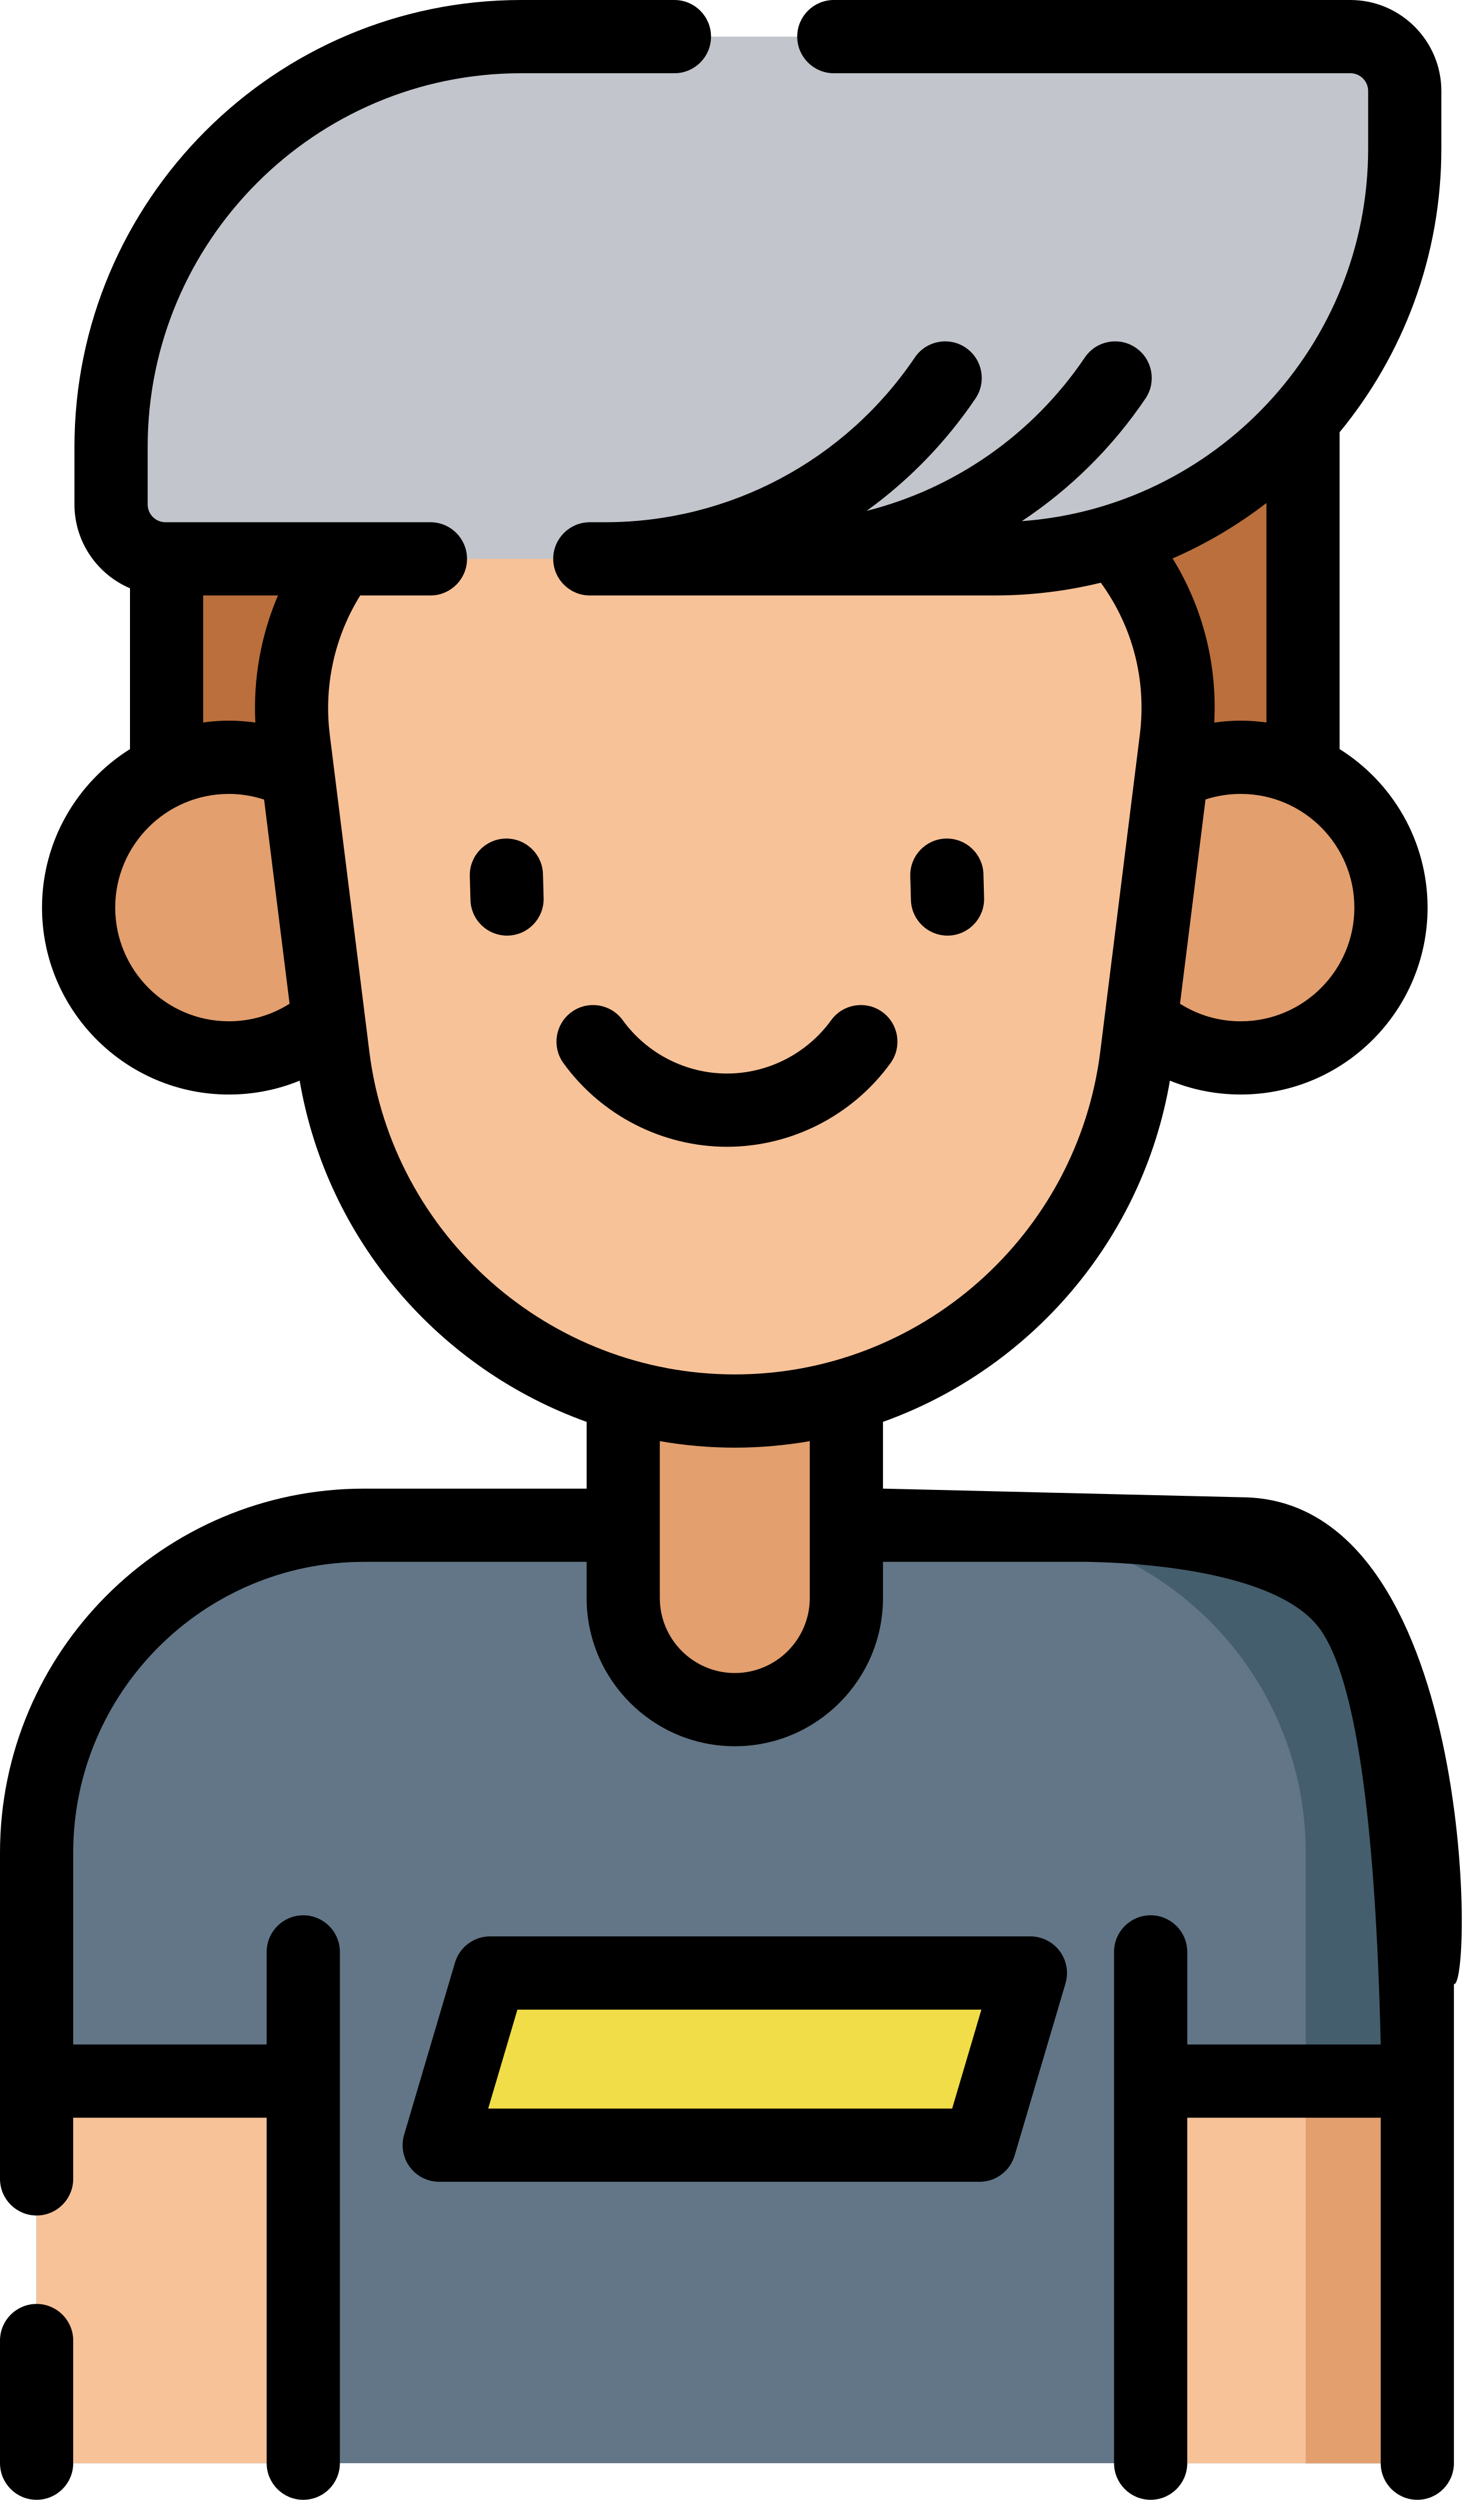 <?xml version="1.0" encoding="UTF-8"?>
<svg width="300px" height="512px" viewBox="0 0 300 512" version="1.1" xmlns="http://www.w3.org/2000/svg" xmlns:xlink="http://www.w3.org/1999/xlink">
    <!-- Generator: Sketch 55.2 (78181) - https://sketchapp.com -->
    <title>contact</title>
    <desc>Created with Sketch.</desc>
    <g id="Page-1" stroke="none" stroke-width="1" fill="none" fill-rule="evenodd">
        <g id="contact" fill-rule="nonzero">
            <polygon id="Path" fill="#BA6F3C" points="34.137 75.496 267.012 75.496 267.012 194.934 34.137 194.934"></polygon>
            <path d="M290.434,504.5 L7.5,504.5 L7.5,379.477 C7.5,342.426 37.531,312.391 74.582,312.391 L223.352,312.391 C260.398,312.391 290.434,342.426 290.434,379.477 L290.434,504.5 Z" id="Path" fill="#627687"></path>
            <path d="M290.43,379.477 L290.43,504.496 L267.57,504.496 L267.57,379.477 C267.57,342.434 237.527,312.391 200.484,312.391 L223.355,312.391 C260.398,312.391 290.43,342.434 290.43,379.477 L290.43,379.477 Z" id="Path" fill="#455E6D"></path>
            <polygon id="Path" fill="#F8C298" points="7.5 426.242 62.145 426.242 62.145 504.5 7.5 504.5"></polygon>
            <polygon id="Path" fill="#F8C298" points="235.789 426.242 290.43 426.242 290.43 504.5 235.789 504.5"></polygon>
            <g id="Group" transform="translate(16, 155)" fill="#E39F6E">
                <polygon id="Path" points="251.57 271.242 274.43 271.242 274.43 349.5 251.57 349.5"></polygon>
                <path d="M134.574,195.164 C121.945,195.164 111.707,184.926 111.707,172.301 L111.707,108.156 L157.438,108.156 L157.438,172.301 C157.438,184.926 147.203,195.164 134.574,195.164 L134.574,195.164 Z" id="Path"></path>
                <path d="M269.035,30.891 C269.035,47.895 255.254,61.68 238.25,61.68 C221.25,61.68 207.465,47.895 207.465,30.891 C207.465,13.891 221.25,0.105 238.25,0.105 C255.254,0.105 269.035,13.891 269.035,30.891 Z" id="Path"></path>
                <path d="M61.684,30.891 C61.684,47.895 47.898,61.68 30.895,61.68 C13.895,61.68 0.109,47.895 0.109,30.891 C0.109,13.891 13.895,0.105 30.895,0.105 C47.898,0.105 61.684,13.891 61.684,30.891 Z" id="Path"></path>
            </g>
            <path d="M150.574,289.004 C108.727,289.004 73.43,257.84 68.242,216.312 L60.137,151.418 C56.309,120.773 80.203,93.707 111.086,93.707 L190.062,93.707 C220.945,93.707 244.84,120.773 241.012,151.418 L232.906,216.312 C227.719,257.84 192.422,289.004 150.574,289.004 Z" id="Path" fill="#F8C298"></path>
            <path d="M203.836,114.461 L33.898,114.461 C27.746,114.461 22.758,109.473 22.758,103.32 L22.758,91.523 C22.758,45.117 60.375,7.5 106.781,7.5 L276.719,7.5 C282.871,7.5 287.859,12.488 287.859,18.641 L287.859,30.438 C287.859,76.844 250.242,114.461 203.836,114.461 Z" id="Path" fill="#C2C6CC"></path>
            <polygon id="Path" fill="#F1DD47" points="200.723 439.367 90.004 439.367 100.426 404.105 211.145 404.105"></polygon>
            <path d="M7.5,471.883 C3.355,471.883 0,475.242 0,479.383 L0,504.5 C0,508.641 3.355,512 7.5,512 C11.645,512 15,508.641 15,504.5 L15,479.383 C15,475.242 11.641,471.883 7.5,471.883 Z" id="Path" fill="#000000"></path>
            <path d="M103.562,171.754 C99.422,171.863 96.16,175.312 96.273,179.453 L96.406,184.336 C96.516,188.406 99.852,191.629 103.898,191.629 C103.969,191.629 104.039,191.629 104.109,191.625 C108.25,191.512 111.512,188.062 111.398,183.922 L111.266,179.043 C111.152,174.902 107.691,171.645 103.562,171.754 Z" id="Path" fill="#000000"></path>
            <path d="M194.16,191.629 C194.227,191.629 194.301,191.629 194.367,191.625 C198.508,191.512 201.773,188.062 201.66,183.922 L201.527,179.043 C201.414,174.902 197.961,171.645 193.824,171.75 C189.684,171.863 186.418,175.312 186.531,179.453 L186.664,184.336 C186.777,188.406 190.113,191.629 194.16,191.629 Z" id="Path" fill="#000000"></path>
            <path d="M148.969,234.879 C162.184,234.879 174.711,228.473 182.477,217.75 C184.906,214.395 184.156,209.703 180.801,207.273 C177.445,204.848 172.758,205.598 170.328,208.949 C165.371,215.793 157.387,219.879 148.969,219.879 C140.547,219.879 132.559,215.793 127.605,208.949 C125.176,205.598 120.488,204.848 117.133,207.273 C113.777,209.703 113.027,214.395 115.457,217.75 C123.223,228.477 135.75,234.879 148.969,234.879 Z" id="Path" fill="#000000"></path>
            <path d="M211.145,396.605 L100.426,396.605 C97.102,396.605 94.176,398.793 93.234,401.98 L82.812,437.238 C82.141,439.508 82.578,441.961 83.996,443.855 C85.41,445.75 87.641,446.867 90.004,446.867 L200.723,446.867 C204.047,446.867 206.973,444.68 207.914,441.492 L218.34,406.234 C219.008,403.965 218.57,401.512 217.152,399.617 C215.738,397.723 213.512,396.605 211.145,396.605 Z M195.117,431.867 L100.039,431.867 L106.027,411.605 L201.105,411.605 L195.117,431.867 Z" id="Shape" fill="#000000"></path>
            <path d="M254.25,306.66 L180.938,304.891 L180.938,291.223 C211.055,280.441 234.125,254.102 239.738,221.332 C244.297,223.203 249.195,224.176 254.25,224.176 C275.359,224.176 292.535,207.004 292.535,185.891 C292.535,172.215 285.324,160.199 274.508,153.426 L274.508,88.531 C287.531,72.719 295.359,52.477 295.359,30.438 L295.359,18.641 C295.359,8.363 286.996,0 276.719,0 L170.863,0 C166.723,0 163.363,3.359 163.363,7.5 C163.363,11.641 166.723,15 170.863,15 L276.719,15 C278.727,15 280.359,16.633 280.359,18.641 L280.359,30.441 C280.359,70.766 249,103.883 209.391,106.738 C219.254,100.203 227.898,91.727 234.73,81.617 C237.047,78.184 236.145,73.52 232.711,71.203 C229.281,68.883 224.617,69.785 222.301,73.219 C211.613,89.035 195.629,100.082 177.586,104.637 C186.191,98.418 193.77,90.676 199.895,81.613 C202.211,78.184 201.309,73.52 197.875,71.199 C194.445,68.883 189.781,69.785 187.465,73.219 C173.188,94.348 149.465,106.961 124.004,106.961 L120.863,106.961 C116.723,106.961 113.363,110.32 113.363,114.461 C113.363,118.602 116.723,121.961 120.863,121.961 L203.84,121.961 C211.324,121.961 218.602,121.051 225.574,119.348 C232.129,128.359 234.969,139.301 233.57,150.488 L225.465,215.383 C220.758,253.078 188.559,281.504 150.574,281.504 C112.586,281.504 80.391,253.078 75.684,215.383 L67.578,150.488 C66.328,140.48 68.543,130.453 73.816,121.961 L88.203,121.961 C92.348,121.961 95.703,118.602 95.703,114.461 C95.703,110.316 92.348,106.961 88.203,106.961 L33.898,106.961 C31.891,106.961 30.258,105.324 30.258,103.316 L30.258,91.523 C30.258,49.328 64.586,15 106.781,15 L138.203,15 C142.348,15 145.703,11.641 145.703,7.5 C145.703,3.359 142.348,0 138.203,0 L106.781,0 C56.316,0 15.258,41.059 15.258,91.523 L15.258,103.32 C15.258,111.023 19.957,117.652 26.637,120.488 L26.637,153.426 C15.824,160.199 8.609,172.219 8.609,185.891 C8.609,207.004 25.785,224.18 46.898,224.18 C51.953,224.18 56.852,223.203 61.406,221.336 C67.023,254.102 90.094,280.441 120.211,291.223 L120.211,304.895 L74.582,304.895 C33.457,304.895 5.68434189e-14,338.352 5.68434189e-14,379.477 L5.68434189e-14,446.27 C5.68434189e-14,450.41 3.359,453.77 7.5,453.77 C11.645,453.77 15,450.41 15,446.27 L15,433.746 L54.645,433.746 L54.645,504.5 C54.645,508.641 58.004,512 62.145,512 C66.289,512 69.645,508.641 69.645,504.5 L69.645,399.785 C69.645,395.641 66.289,392.285 62.145,392.285 C58.004,392.285 54.645,395.641 54.645,399.785 L54.645,418.742 L15,418.742 L15,379.473 C15,346.621 41.73,319.891 74.582,319.891 L120.207,319.891 L120.207,327.297 C120.207,344.039 133.828,357.66 150.574,357.66 C167.316,357.66 180.938,344.039 180.938,327.297 L180.938,319.891 L222.984,319.891 C222.984,319.988 260.667,319.684 270.615,333.83 C277.747,343.972 281.853,372.276 282.934,418.742 L243.289,418.742 L243.289,399.781 C243.289,395.641 239.93,392.281 235.789,392.281 C231.645,392.281 228.289,395.641 228.289,399.781 L228.289,504.5 C228.289,508.641 231.645,512 235.789,512 C239.93,512 243.289,508.641 243.289,504.5 L243.289,433.742 L282.934,433.742 L282.934,504.5 C282.934,508.641 286.289,512 290.434,512 C294.574,512 297.934,508.641 297.934,504.5 L297.934,406.387 C301.887,406.938 302.246,306.66 254.25,306.66 Z M254.25,209.18 C249.785,209.18 245.52,207.938 241.805,205.578 L247.031,163.746 C249.348,162.992 251.766,162.605 254.25,162.605 C267.09,162.605 277.535,173.051 277.535,185.891 C277.535,198.73 267.09,209.18 254.25,209.18 Z M259.512,103.027 L259.512,147.977 C257.789,147.738 256.035,147.605 254.25,147.605 C252.418,147.605 250.609,147.746 248.82,147.996 C249.449,136.059 246.496,124.465 240.289,114.379 C247.18,111.379 253.625,107.555 259.512,103.027 Z M41.637,121.961 L56.961,121.961 C53.469,130.137 51.871,139.023 52.324,147.996 C50.535,147.742 48.727,147.605 46.898,147.605 C45.113,147.605 43.359,147.738 41.637,147.977 L41.637,121.961 Z M23.609,185.891 C23.609,173.051 34.055,162.605 46.895,162.605 C49.375,162.605 51.797,163.008 54.117,163.766 L59.34,205.574 C55.625,207.934 51.367,209.176 46.895,209.176 C34.055,209.18 23.609,198.73 23.609,185.891 Z M150.574,342.664 C142.102,342.664 135.207,335.77 135.207,327.297 L135.207,295.172 C140.215,296.035 145.344,296.504 150.574,296.504 C155.801,296.504 160.934,296.031 165.938,295.172 L165.938,327.297 C165.938,335.77 159.047,342.664 150.574,342.664 Z" id="Shape" fill="#000000"></path>
        </g>
    </g>
</svg>